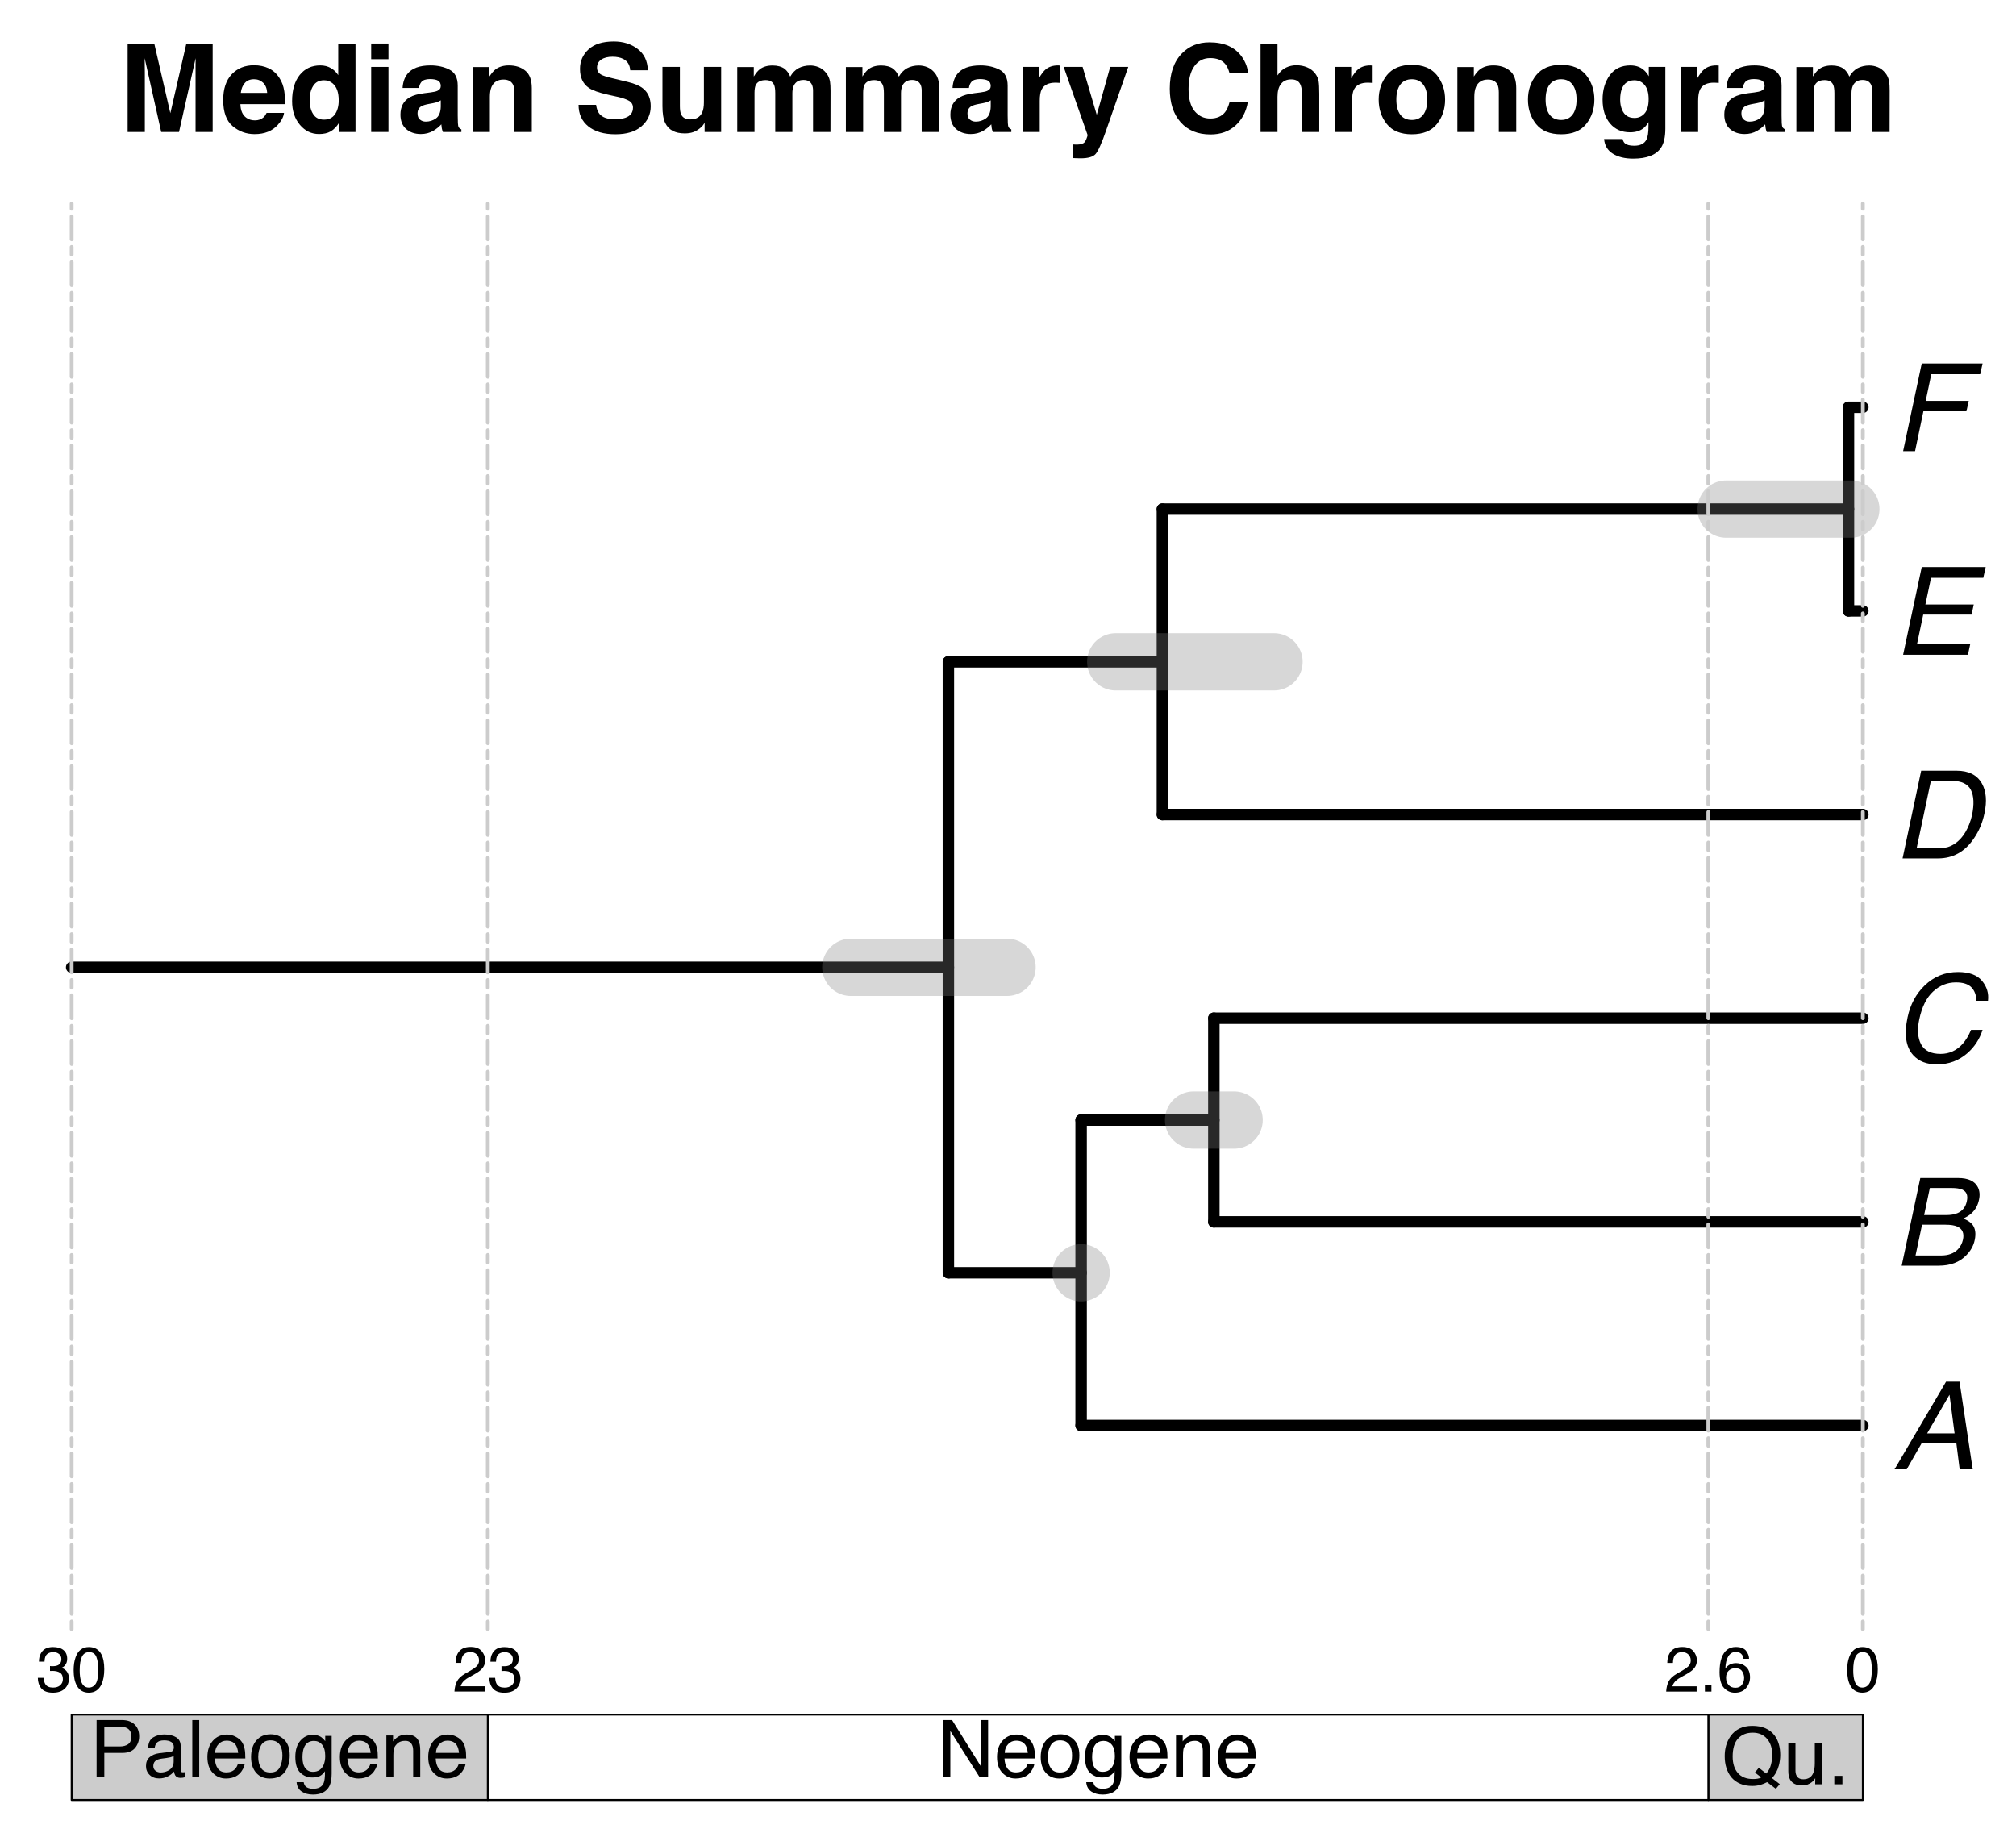<?xml version="1.0" encoding="UTF-8"?>
<svg xmlns="http://www.w3.org/2000/svg" xmlns:xlink="http://www.w3.org/1999/xlink" width="396pt" height="360pt" viewBox="0 0 396 360" version="1.1">
<defs>
<g>
<symbol overflow="visible" id="glyph0-0">
<path style="stroke:none;" d="M 0.781 0 L 0.781 -17.219 L 14.438 -17.219 L 14.438 0 Z M 12.281 -2.156 L 12.281 -15.062 L 2.938 -15.062 L 2.938 -2.156 Z M 12.281 -2.156 "/>
</symbol>
<symbol overflow="visible" id="glyph0-1">
<path style="stroke:none;" d="M 12.156 -7.062 L 11.156 -14.656 L 6.766 -7.062 Z M 10.484 -17.219 L 13.125 -17.219 L 15.719 0 L 13.156 0 L 12.5 -5.156 L 5.703 -5.156 L 2.75 0 L 0.359 0 Z M 10.484 -17.219 "/>
</symbol>
<symbol overflow="visible" id="glyph0-2">
<path style="stroke:none;" d="M 10.406 -9.938 C 11.395 -9.938 12.188 -10.07 12.781 -10.344 C 13.738 -10.781 14.332 -11.555 14.562 -12.672 C 14.812 -13.797 14.52 -14.551 13.688 -14.938 C 13.207 -15.156 12.461 -15.266 11.453 -15.266 L 7.297 -15.266 L 6.172 -9.938 Z M 9.5 -2 C 10.938 -2 12.047 -2.41 12.828 -3.234 C 13.316 -3.754 13.645 -4.391 13.812 -5.141 C 14.07 -6.391 13.691 -7.238 12.672 -7.688 C 12.129 -7.926 11.367 -8.047 10.391 -8.047 L 5.766 -8.047 L 4.484 -2 Z M 5.422 -17.219 L 12.828 -17.219 C 14.836 -17.219 16.141 -16.613 16.734 -15.406 C 17.086 -14.695 17.16 -13.879 16.953 -12.953 C 16.734 -11.867 16.238 -10.977 15.469 -10.281 C 15.07 -9.914 14.539 -9.578 13.875 -9.266 C 14.676 -8.93 15.254 -8.555 15.609 -8.141 C 16.223 -7.391 16.391 -6.352 16.109 -5.031 C 15.879 -3.914 15.316 -2.91 14.422 -2.016 C 13.109 -0.672 11.316 0 9.047 0 L 1.766 0 Z M 5.422 -17.219 "/>
</symbol>
<symbol overflow="visible" id="glyph0-3">
<path style="stroke:none;" d="M 18.719 -12.047 L 16.438 -12.047 C 16.414 -13.16 16.086 -14.039 15.453 -14.688 C 14.828 -15.332 13.816 -15.656 12.422 -15.656 C 10.723 -15.656 9.227 -15.055 7.938 -13.859 C 6.645 -12.672 5.738 -10.848 5.219 -8.391 C 4.789 -6.379 4.91 -4.742 5.578 -3.484 C 6.254 -2.234 7.531 -1.609 9.406 -1.609 C 11.125 -1.609 12.57 -2.27 13.75 -3.594 C 14.363 -4.281 14.91 -5.191 15.391 -6.328 L 17.656 -6.328 C 17.07 -4.516 16.082 -2.992 14.688 -1.766 C 13 -0.285 10.992 0.453 8.672 0.453 C 6.672 0.453 5.117 -0.156 4.016 -1.375 C 2.578 -2.977 2.211 -5.453 2.922 -8.797 C 3.461 -11.328 4.578 -13.406 6.266 -15.031 C 8.086 -16.801 10.273 -17.688 12.828 -17.688 C 15.016 -17.688 16.586 -17.109 17.547 -15.953 C 18.504 -14.805 18.895 -13.504 18.719 -12.047 Z M 18.719 -12.047 "/>
</symbol>
<symbol overflow="visible" id="glyph0-4">
<path style="stroke:none;" d="M 8.859 -2 C 9.648 -2 10.316 -2.078 10.859 -2.234 C 11.828 -2.547 12.691 -3.133 13.453 -4 C 14.066 -4.695 14.586 -5.586 15.016 -6.672 C 15.273 -7.316 15.461 -7.914 15.578 -8.469 C 16.023 -10.602 15.953 -12.258 15.359 -13.438 C 14.766 -14.625 13.523 -15.219 11.641 -15.219 L 7.5 -15.219 L 4.703 -2 Z M 5.594 -17.219 L 12.562 -17.219 C 14.926 -17.219 16.582 -16.379 17.531 -14.703 C 18.375 -13.18 18.539 -11.238 18.031 -8.875 C 17.656 -7.039 16.961 -5.391 15.953 -3.922 C 14.191 -1.305 11.836 0 8.891 0 L 1.938 0 Z M 5.594 -17.219 "/>
</symbol>
<symbol overflow="visible" id="glyph0-5">
<path style="stroke:none;" d="M 5.703 -17.219 L 18.266 -17.219 L 17.797 -15.109 L 7.531 -15.109 L 6.422 -9.875 L 15.922 -9.875 L 15.5 -7.891 L 6 -7.891 L 4.766 -2.047 L 15.219 -2.047 L 14.781 0 L 2.047 0 Z M 5.703 -17.219 "/>
</symbol>
<symbol overflow="visible" id="glyph0-6">
<path style="stroke:none;" d="M 5.703 -17.219 L 17.656 -17.219 L 17.188 -15.109 L 7.578 -15.109 L 6.484 -9.875 L 14.938 -9.875 L 14.484 -7.828 L 6.031 -7.828 L 4.391 0 L 2.047 0 Z M 5.703 -17.219 "/>
</symbol>
<symbol overflow="visible" id="glyph1-0">
<path style="stroke:none;" d="M 0.5 0 L 0.5 -11.188 L 9.375 -11.188 L 9.375 0 Z M 7.984 -1.406 L 7.984 -9.781 L 1.906 -9.781 L 1.906 -1.406 Z M 7.984 -1.406 "/>
</symbol>
<symbol overflow="visible" id="glyph1-1">
<path style="stroke:none;" d="M 11.422 -0.031 L 10.656 0.891 L 8.938 -0.422 C 8.52 -0.191 8.066 -0.008 7.578 0.125 C 7.098 0.258 6.57 0.328 6 0.328 C 4.258 0.328 2.895 -0.238 1.906 -1.375 C 1.039 -2.477 0.609 -3.863 0.609 -5.531 C 0.609 -7.039 0.984 -8.336 1.734 -9.422 C 2.703 -10.797 4.129 -11.484 6.016 -11.484 C 7.992 -11.484 9.457 -10.852 10.406 -9.594 C 11.145 -8.594 11.516 -7.32 11.516 -5.781 C 11.516 -5.062 11.426 -4.367 11.25 -3.703 C 10.977 -2.691 10.523 -1.863 9.891 -1.219 Z M 6.172 -1.031 C 6.484 -1.031 6.773 -1.051 7.047 -1.094 C 7.328 -1.133 7.57 -1.219 7.781 -1.344 L 6.547 -2.312 L 7.312 -3.25 L 8.766 -2.109 C 9.234 -2.641 9.547 -3.227 9.703 -3.875 C 9.867 -4.531 9.953 -5.16 9.953 -5.766 C 9.953 -7.078 9.609 -8.133 8.922 -8.938 C 8.234 -9.738 7.297 -10.141 6.109 -10.141 C 4.898 -10.141 3.941 -9.754 3.234 -8.984 C 2.523 -8.211 2.172 -7.031 2.172 -5.438 C 2.172 -4.094 2.508 -3.02 3.188 -2.219 C 3.863 -1.426 4.859 -1.031 6.172 -1.031 Z M 6.172 -1.031 "/>
</symbol>
<symbol overflow="visible" id="glyph1-2">
<path style="stroke:none;" d="M 2.375 -8.156 L 2.375 -2.734 C 2.375 -2.316 2.441 -1.977 2.578 -1.719 C 2.816 -1.227 3.27 -0.984 3.938 -0.984 C 4.895 -0.984 5.547 -1.41 5.891 -2.266 C 6.078 -2.723 6.172 -3.352 6.172 -4.156 L 6.172 -8.156 L 7.531 -8.156 L 7.531 0 L 6.25 0 L 6.266 -1.203 C 6.086 -0.891 5.863 -0.629 5.594 -0.422 C 5.07 0.004 4.438 0.219 3.688 0.219 C 2.531 0.219 1.738 -0.164 1.312 -0.938 C 1.082 -1.352 0.969 -1.91 0.969 -2.609 L 0.969 -8.156 Z M 4.25 -8.359 Z M 4.25 -8.359 "/>
</symbol>
<symbol overflow="visible" id="glyph1-3">
<path style="stroke:none;" d="M 1.328 -1.656 L 2.922 -1.656 L 2.922 0 L 1.328 0 Z M 1.328 -1.656 "/>
</symbol>
<symbol overflow="visible" id="glyph1-4">
<path style="stroke:none;" d="M 1.188 -11.188 L 2.984 -11.188 L 8.625 -2.125 L 8.625 -11.188 L 10.062 -11.188 L 10.062 0 L 8.375 0 L 2.641 -9.047 L 2.641 0 L 1.188 0 Z M 5.531 -11.188 Z M 5.531 -11.188 "/>
</symbol>
<symbol overflow="visible" id="glyph1-5">
<path style="stroke:none;" d="M 4.406 -8.344 C 4.977 -8.344 5.535 -8.203 6.078 -7.922 C 6.617 -7.648 7.035 -7.301 7.328 -6.875 C 7.598 -6.469 7.781 -5.988 7.875 -5.438 C 7.957 -5.062 8 -4.461 8 -3.641 L 2.016 -3.641 C 2.047 -2.816 2.242 -2.156 2.609 -1.656 C 2.973 -1.156 3.535 -0.906 4.297 -0.906 C 5.016 -0.906 5.586 -1.141 6.016 -1.609 C 6.254 -1.879 6.426 -2.195 6.531 -2.562 L 7.875 -2.562 C 7.844 -2.258 7.723 -1.922 7.516 -1.547 C 7.316 -1.18 7.098 -0.883 6.859 -0.656 C 6.441 -0.25 5.926 0.023 5.312 0.172 C 4.977 0.254 4.602 0.297 4.188 0.297 C 3.176 0.297 2.316 -0.07 1.609 -0.812 C 0.898 -1.551 0.547 -2.586 0.547 -3.922 C 0.547 -5.234 0.898 -6.297 1.609 -7.109 C 2.328 -7.93 3.258 -8.344 4.406 -8.344 Z M 6.594 -4.734 C 6.531 -5.328 6.398 -5.801 6.203 -6.156 C 5.828 -6.812 5.195 -7.141 4.312 -7.141 C 3.688 -7.141 3.16 -6.91 2.734 -6.453 C 2.305 -6.004 2.082 -5.43 2.062 -4.734 Z M 4.266 -8.359 Z M 4.266 -8.359 "/>
</symbol>
<symbol overflow="visible" id="glyph1-6">
<path style="stroke:none;" d="M 4.234 -0.891 C 5.148 -0.891 5.773 -1.234 6.109 -1.922 C 6.441 -2.609 6.609 -3.367 6.609 -4.203 C 6.609 -4.973 6.488 -5.594 6.25 -6.062 C 5.863 -6.82 5.195 -7.203 4.25 -7.203 C 3.414 -7.203 2.805 -6.879 2.422 -6.234 C 2.047 -5.598 1.859 -4.828 1.859 -3.922 C 1.859 -3.055 2.047 -2.332 2.422 -1.75 C 2.805 -1.176 3.41 -0.891 4.234 -0.891 Z M 4.297 -8.391 C 5.348 -8.391 6.234 -8.039 6.953 -7.344 C 7.68 -6.645 8.047 -5.613 8.047 -4.25 C 8.047 -2.938 7.723 -1.848 7.078 -0.984 C 6.441 -0.129 5.453 0.297 4.109 0.297 C 2.984 0.297 2.094 -0.082 1.438 -0.844 C 0.781 -1.602 0.453 -2.625 0.453 -3.906 C 0.453 -5.27 0.797 -6.359 1.484 -7.172 C 2.18 -7.984 3.117 -8.391 4.297 -8.391 Z M 4.25 -8.359 Z M 4.25 -8.359 "/>
</symbol>
<symbol overflow="visible" id="glyph1-7">
<path style="stroke:none;" d="M 3.891 -8.297 C 4.523 -8.297 5.082 -8.141 5.562 -7.828 C 5.82 -7.648 6.082 -7.391 6.344 -7.047 L 6.344 -8.078 L 7.609 -8.078 L 7.609 -0.656 C 7.609 0.375 7.457 1.191 7.156 1.797 C 6.582 2.898 5.508 3.453 3.938 3.453 C 3.062 3.453 2.32 3.254 1.719 2.859 C 1.125 2.461 0.789 1.848 0.719 1.016 L 2.109 1.016 C 2.172 1.379 2.301 1.66 2.5 1.859 C 2.812 2.16 3.301 2.312 3.969 2.312 C 5.02 2.312 5.707 1.941 6.031 1.203 C 6.219 0.766 6.305 -0.016 6.297 -1.141 C 6.023 -0.723 5.695 -0.41 5.312 -0.203 C 4.926 -0.004 4.414 0.094 3.781 0.094 C 2.895 0.094 2.117 -0.219 1.453 -0.844 C 0.797 -1.469 0.469 -2.504 0.469 -3.953 C 0.469 -5.316 0.801 -6.379 1.469 -7.141 C 2.133 -7.91 2.941 -8.297 3.891 -8.297 Z M 6.344 -4.109 C 6.344 -5.117 6.133 -5.867 5.719 -6.359 C 5.301 -6.848 4.773 -7.094 4.141 -7.094 C 3.172 -7.094 2.508 -6.641 2.156 -5.734 C 1.969 -5.254 1.875 -4.625 1.875 -3.844 C 1.875 -2.914 2.062 -2.211 2.438 -1.734 C 2.812 -1.254 3.312 -1.016 3.938 -1.016 C 4.914 -1.016 5.609 -1.461 6.016 -2.359 C 6.234 -2.859 6.344 -3.441 6.344 -4.109 Z M 4.047 -8.359 Z M 4.047 -8.359 "/>
</symbol>
<symbol overflow="visible" id="glyph1-8">
<path style="stroke:none;" d="M 1 -8.156 L 2.312 -8.156 L 2.312 -7 C 2.695 -7.477 3.102 -7.82 3.531 -8.031 C 3.969 -8.238 4.445 -8.344 4.969 -8.344 C 6.125 -8.344 6.906 -7.938 7.312 -7.125 C 7.539 -6.688 7.656 -6.055 7.656 -5.234 L 7.656 0 L 6.266 0 L 6.266 -5.141 C 6.266 -5.641 6.188 -6.039 6.031 -6.344 C 5.789 -6.852 5.352 -7.109 4.719 -7.109 C 4.383 -7.109 4.113 -7.07 3.906 -7 C 3.531 -6.895 3.203 -6.672 2.922 -6.328 C 2.691 -6.066 2.539 -5.789 2.469 -5.5 C 2.406 -5.219 2.375 -4.805 2.375 -4.266 L 2.375 0 L 1 0 Z M 4.219 -8.359 Z M 4.219 -8.359 "/>
</symbol>
<symbol overflow="visible" id="glyph1-9">
<path style="stroke:none;" d="M 1.328 -11.188 L 6.359 -11.188 C 7.359 -11.188 8.16 -10.906 8.766 -10.344 C 9.379 -9.781 9.688 -8.992 9.688 -7.984 C 9.688 -7.109 9.414 -6.348 8.875 -5.703 C 8.332 -5.055 7.492 -4.734 6.359 -4.734 L 2.844 -4.734 L 2.844 0 L 1.328 0 Z M 8.156 -7.969 C 8.156 -8.789 7.848 -9.348 7.234 -9.641 C 6.898 -9.805 6.441 -9.891 5.859 -9.891 L 2.844 -9.891 L 2.844 -6 L 5.859 -6 C 6.547 -6 7.098 -6.145 7.516 -6.438 C 7.941 -6.727 8.156 -7.238 8.156 -7.969 Z M 8.156 -7.969 "/>
</symbol>
<symbol overflow="visible" id="glyph1-10">
<path style="stroke:none;" d="M 2.062 -2.172 C 2.062 -1.773 2.203 -1.461 2.484 -1.234 C 2.773 -1.004 3.117 -0.891 3.516 -0.891 C 3.992 -0.891 4.461 -1 4.922 -1.219 C 5.68 -1.594 6.062 -2.203 6.062 -3.047 L 6.062 -4.156 C 5.895 -4.039 5.676 -3.945 5.406 -3.875 C 5.145 -3.812 4.891 -3.766 4.641 -3.734 L 3.812 -3.625 C 3.312 -3.562 2.938 -3.457 2.688 -3.312 C 2.27 -3.07 2.062 -2.691 2.062 -2.172 Z M 5.375 -4.938 C 5.688 -4.977 5.895 -5.113 6 -5.344 C 6.062 -5.457 6.094 -5.629 6.094 -5.859 C 6.094 -6.328 5.926 -6.664 5.594 -6.875 C 5.258 -7.094 4.785 -7.203 4.172 -7.203 C 3.453 -7.203 2.945 -7.004 2.656 -6.609 C 2.488 -6.398 2.379 -6.086 2.328 -5.672 L 1.047 -5.672 C 1.066 -6.672 1.391 -7.367 2.016 -7.766 C 2.648 -8.16 3.379 -8.359 4.203 -8.359 C 5.16 -8.359 5.941 -8.172 6.547 -7.797 C 7.141 -7.43 7.438 -6.863 7.438 -6.094 L 7.438 -1.406 C 7.438 -1.258 7.461 -1.141 7.516 -1.047 C 7.578 -0.961 7.703 -0.922 7.891 -0.922 C 7.953 -0.922 8.02 -0.926 8.094 -0.938 C 8.164 -0.945 8.25 -0.957 8.344 -0.969 L 8.344 0.031 C 8.125 0.094 7.957 0.129 7.844 0.141 C 7.738 0.16 7.586 0.172 7.391 0.172 C 6.922 0.172 6.578 0.004 6.359 -0.328 C 6.254 -0.504 6.176 -0.754 6.125 -1.078 C 5.844 -0.711 5.441 -0.395 4.922 -0.125 C 4.398 0.145 3.828 0.281 3.203 0.281 C 2.441 0.281 1.82 0.051 1.344 -0.406 C 0.863 -0.875 0.625 -1.453 0.625 -2.141 C 0.625 -2.898 0.859 -3.484 1.328 -3.891 C 1.805 -4.305 2.426 -4.566 3.188 -4.672 Z M 4.234 -8.359 Z M 4.234 -8.359 "/>
</symbol>
<symbol overflow="visible" id="glyph1-11">
<path style="stroke:none;" d="M 1.047 -11.188 L 2.406 -11.188 L 2.406 0 L 1.047 0 Z M 1.047 -11.188 "/>
</symbol>
<symbol overflow="visible" id="glyph2-0">
<path style="stroke:none;" d="M 0.406 0 L 0.406 -8.953 L 7.516 -8.953 L 7.516 0 Z M 6.391 -1.125 L 6.391 -7.828 L 1.531 -7.828 L 1.531 -1.125 Z M 6.391 -1.125 "/>
</symbol>
<symbol overflow="visible" id="glyph2-1">
<path style="stroke:none;" d="M 3.375 -8.734 C 4.508 -8.734 5.328 -8.266 5.828 -7.328 C 6.211 -6.609 6.406 -5.625 6.406 -4.375 C 6.406 -3.188 6.227 -2.207 5.875 -1.438 C 5.363 -0.32 4.531 0.234 3.375 0.234 C 2.32 0.234 1.539 -0.219 1.031 -1.125 C 0.602 -1.883 0.391 -2.906 0.391 -4.188 C 0.391 -5.176 0.52 -6.023 0.781 -6.734 C 1.258 -8.066 2.125 -8.734 3.375 -8.734 Z M 3.359 -0.766 C 3.93 -0.766 4.383 -1.016 4.719 -1.516 C 5.062 -2.023 5.234 -2.961 5.234 -4.328 C 5.234 -5.328 5.109 -6.145 4.859 -6.781 C 4.617 -7.414 4.145 -7.734 3.438 -7.734 C 2.789 -7.734 2.316 -7.43 2.016 -6.828 C 1.723 -6.223 1.578 -5.328 1.578 -4.141 C 1.578 -3.254 1.672 -2.539 1.859 -2 C 2.148 -1.176 2.648 -0.766 3.359 -0.766 Z M 3.359 -0.766 "/>
</symbol>
<symbol overflow="visible" id="glyph2-2">
<path style="stroke:none;" d="M 0.391 0 C 0.43 -0.75 0.586 -1.398 0.859 -1.953 C 1.129 -2.516 1.656 -3.023 2.438 -3.484 L 3.609 -4.156 C 4.129 -4.457 4.5 -4.719 4.719 -4.938 C 5.051 -5.27 5.219 -5.656 5.219 -6.094 C 5.219 -6.602 5.062 -7.004 4.75 -7.297 C 4.445 -7.598 4.039 -7.75 3.531 -7.75 C 2.781 -7.75 2.258 -7.469 1.969 -6.906 C 1.82 -6.594 1.738 -6.164 1.719 -5.625 L 0.609 -5.625 C 0.617 -6.383 0.758 -7.004 1.031 -7.484 C 1.5 -8.336 2.336 -8.766 3.547 -8.766 C 4.547 -8.766 5.273 -8.492 5.734 -7.953 C 6.191 -7.41 6.422 -6.805 6.422 -6.141 C 6.422 -5.441 6.176 -4.848 5.688 -4.359 C 5.406 -4.066 4.895 -3.711 4.156 -3.297 L 3.328 -2.844 C 2.922 -2.625 2.609 -2.414 2.391 -2.219 C 1.984 -1.863 1.723 -1.469 1.609 -1.031 L 6.375 -1.031 L 6.375 0 Z M 0.391 0 "/>
</symbol>
<symbol overflow="visible" id="glyph2-3">
<path style="stroke:none;" d="M 1.062 -1.328 L 2.344 -1.328 L 2.344 0 L 1.062 0 Z M 1.062 -1.328 "/>
</symbol>
<symbol overflow="visible" id="glyph2-4">
<path style="stroke:none;" d="M 3.656 -8.766 C 4.625 -8.766 5.301 -8.508 5.688 -8 C 6.07 -7.5 6.266 -6.977 6.266 -6.438 L 5.188 -6.438 C 5.113 -6.789 5.008 -7.062 4.875 -7.25 C 4.602 -7.613 4.203 -7.797 3.672 -7.797 C 3.055 -7.797 2.566 -7.516 2.203 -6.953 C 1.848 -6.391 1.648 -5.578 1.609 -4.516 C 1.859 -4.891 2.172 -5.164 2.547 -5.344 C 2.898 -5.508 3.289 -5.594 3.719 -5.594 C 4.457 -5.594 5.098 -5.359 5.641 -4.891 C 6.18 -4.422 6.453 -3.723 6.453 -2.797 C 6.453 -2.004 6.191 -1.301 5.672 -0.688 C 5.16 -0.082 4.426 0.219 3.469 0.219 C 2.656 0.219 1.953 -0.086 1.359 -0.703 C 0.766 -1.328 0.469 -2.367 0.469 -3.828 C 0.469 -4.922 0.598 -5.844 0.859 -6.594 C 1.367 -8.039 2.301 -8.766 3.656 -8.766 Z M 3.578 -0.75 C 4.148 -0.75 4.578 -0.941 4.859 -1.328 C 5.148 -1.723 5.297 -2.18 5.297 -2.703 C 5.297 -3.148 5.164 -3.578 4.906 -3.984 C 4.656 -4.391 4.191 -4.594 3.516 -4.594 C 3.047 -4.594 2.633 -4.438 2.281 -4.125 C 1.926 -3.812 1.75 -3.336 1.75 -2.703 C 1.75 -2.148 1.91 -1.688 2.234 -1.312 C 2.555 -0.938 3.004 -0.75 3.578 -0.75 Z M 3.578 -0.75 "/>
</symbol>
<symbol overflow="visible" id="glyph2-5">
<path style="stroke:none;" d="M 3.25 0.234 C 2.207 0.234 1.453 -0.047 0.984 -0.609 C 0.523 -1.18 0.297 -1.875 0.297 -2.688 L 1.438 -2.688 C 1.488 -2.113 1.598 -1.703 1.766 -1.453 C 2.047 -0.992 2.555 -0.766 3.297 -0.766 C 3.879 -0.766 4.344 -0.914 4.688 -1.219 C 5.039 -1.531 5.219 -1.93 5.219 -2.422 C 5.219 -3.023 5.031 -3.445 4.656 -3.688 C 4.289 -3.926 3.785 -4.047 3.141 -4.047 C 3.066 -4.047 2.988 -4.039 2.906 -4.031 C 2.832 -4.031 2.758 -4.031 2.688 -4.031 L 2.688 -5 C 2.801 -4.988 2.895 -4.977 2.969 -4.969 C 3.039 -4.969 3.125 -4.969 3.219 -4.969 C 3.625 -4.969 3.961 -5.031 4.234 -5.156 C 4.691 -5.383 4.922 -5.789 4.922 -6.375 C 4.922 -6.812 4.766 -7.145 4.453 -7.375 C 4.148 -7.613 3.797 -7.734 3.391 -7.734 C 2.648 -7.734 2.141 -7.492 1.859 -7.016 C 1.711 -6.742 1.629 -6.359 1.609 -5.859 L 0.516 -5.859 C 0.516 -6.516 0.645 -7.066 0.906 -7.516 C 1.352 -8.328 2.141 -8.734 3.266 -8.734 C 4.16 -8.734 4.848 -8.535 5.328 -8.141 C 5.816 -7.742 6.062 -7.172 6.062 -6.422 C 6.062 -5.891 5.914 -5.457 5.625 -5.125 C 5.445 -4.914 5.219 -4.754 4.938 -4.641 C 5.395 -4.504 5.754 -4.254 6.016 -3.891 C 6.273 -3.535 6.406 -3.098 6.406 -2.578 C 6.406 -1.742 6.129 -1.066 5.578 -0.547 C 5.023 -0.023 4.25 0.234 3.25 0.234 Z M 3.25 0.234 "/>
</symbol>
<symbol overflow="visible" id="glyph3-0">
<path style="stroke:none;" d="M 1.812 -17.281 L 15.719 -17.281 L 15.719 0 L 1.812 0 Z M 13.562 -2.156 L 13.562 -15.125 L 3.969 -15.125 L 3.969 -2.156 Z M 13.562 -2.156 "/>
</symbol>
<symbol overflow="visible" id="glyph3-1">
<path style="stroke:none;" d="M 5.141 0 L 1.766 0 L 1.766 -17.281 L 7.016 -17.281 L 10.156 -3.688 L 13.281 -17.281 L 18.469 -17.281 L 18.469 0 L 15.109 0 L 15.109 -11.688 C 15.109 -12.02 15.109 -12.488 15.109 -13.094 C 15.117 -13.695 15.125 -14.164 15.125 -14.5 L 11.859 0 L 8.359 0 L 5.109 -14.5 C 5.109 -14.164 5.113 -13.695 5.125 -13.094 C 5.133 -12.488 5.141 -12.02 5.141 -11.688 Z M 5.141 0 "/>
</symbol>
<symbol overflow="visible" id="glyph3-2">
<path style="stroke:none;" d="M 12.5 -3.75 C 12.406 -2.988 12.008 -2.219 11.312 -1.438 C 10.219 -0.195 8.688 0.422 6.719 0.422 C 5.094 0.422 3.656 -0.098 2.406 -1.141 C 1.164 -2.191 0.547 -3.898 0.547 -6.266 C 0.547 -8.473 1.109 -10.164 2.234 -11.344 C 3.359 -12.52 4.812 -13.109 6.594 -13.109 C 7.656 -13.109 8.613 -12.91 9.469 -12.516 C 10.32 -12.117 11.023 -11.488 11.578 -10.625 C 12.078 -9.875 12.398 -9 12.547 -8 C 12.641 -7.406 12.676 -6.562 12.656 -5.469 L 3.922 -5.469 C 3.961 -4.188 4.363 -3.285 5.125 -2.766 C 5.582 -2.441 6.133 -2.281 6.781 -2.281 C 7.469 -2.281 8.031 -2.477 8.469 -2.875 C 8.695 -3.082 8.898 -3.375 9.078 -3.75 Z M 9.188 -7.672 C 9.133 -8.547 8.867 -9.211 8.391 -9.672 C 7.91 -10.129 7.312 -10.359 6.594 -10.359 C 5.82 -10.359 5.223 -10.113 4.797 -9.625 C 4.367 -9.145 4.102 -8.492 4 -7.672 Z M 9.188 -7.672 "/>
</symbol>
<symbol overflow="visible" id="glyph3-3">
<path style="stroke:none;" d="M 13.188 -17.25 L 13.188 0 L 9.938 0 L 9.938 -1.766 C 9.457 -1.016 8.91 -0.461 8.297 -0.109 C 7.691 0.234 6.938 0.406 6.031 0.406 C 4.539 0.406 3.285 -0.195 2.266 -1.406 C 1.242 -2.613 0.734 -4.164 0.734 -6.062 C 0.734 -8.238 1.234 -9.953 2.234 -11.203 C 3.242 -12.453 4.586 -13.078 6.266 -13.078 C 7.047 -13.078 7.734 -12.906 8.328 -12.562 C 8.93 -12.227 9.422 -11.758 9.797 -11.156 L 9.797 -17.25 Z M 4.188 -6.312 C 4.188 -5.125 4.422 -4.18 4.891 -3.484 C 5.348 -2.773 6.051 -2.422 7 -2.422 C 7.945 -2.422 8.664 -2.77 9.156 -3.469 C 9.645 -4.176 9.891 -5.086 9.891 -6.203 C 9.891 -7.766 9.492 -8.879 8.703 -9.547 C 8.223 -9.953 7.66 -10.156 7.016 -10.156 C 6.047 -10.156 5.332 -9.785 4.875 -9.047 C 4.414 -8.316 4.188 -7.406 4.188 -6.312 Z M 4.188 -6.312 "/>
</symbol>
<symbol overflow="visible" id="glyph3-4">
<path style="stroke:none;" d="M 5 -12.781 L 5 0 L 1.609 0 L 1.609 -12.781 Z M 5 -17.375 L 5 -14.297 L 1.609 -14.297 L 1.609 -17.375 Z M 5 -17.375 "/>
</symbol>
<symbol overflow="visible" id="glyph3-5">
<path style="stroke:none;" d="M 2.047 -11.391 C 2.922 -12.516 4.438 -13.078 6.594 -13.078 C 7.988 -13.078 9.227 -12.801 10.312 -12.25 C 11.395 -11.695 11.938 -10.648 11.938 -9.109 L 11.938 -3.25 C 11.938 -2.844 11.945 -2.348 11.969 -1.766 C 11.988 -1.328 12.051 -1.031 12.156 -0.875 C 12.27 -0.719 12.438 -0.594 12.656 -0.5 L 12.656 0 L 9.031 0 C 8.926 -0.258 8.852 -0.5 8.812 -0.719 C 8.77 -0.945 8.738 -1.207 8.719 -1.5 C 8.258 -1 7.727 -0.57 7.125 -0.219 C 6.406 0.195 5.594 0.406 4.688 0.406 C 3.531 0.406 2.57 0.078 1.812 -0.578 C 1.062 -1.242 0.688 -2.188 0.688 -3.406 C 0.688 -4.969 1.297 -6.102 2.516 -6.812 C 3.172 -7.195 4.145 -7.469 5.438 -7.625 L 6.578 -7.766 C 7.191 -7.848 7.633 -7.945 7.906 -8.062 C 8.375 -8.27 8.609 -8.586 8.609 -9.016 C 8.609 -9.535 8.426 -9.895 8.062 -10.094 C 7.707 -10.289 7.176 -10.391 6.469 -10.391 C 5.676 -10.391 5.117 -10.195 4.797 -9.812 C 4.555 -9.52 4.398 -9.129 4.328 -8.641 L 1.109 -8.641 C 1.172 -9.754 1.484 -10.672 2.047 -11.391 Z M 4.531 -2.422 C 4.844 -2.16 5.223 -2.031 5.672 -2.031 C 6.391 -2.031 7.051 -2.238 7.656 -2.656 C 8.258 -3.082 8.578 -3.852 8.609 -4.969 L 8.609 -6.219 C 8.391 -6.082 8.172 -5.973 7.953 -5.891 C 7.742 -5.805 7.453 -5.727 7.078 -5.656 L 6.328 -5.516 C 5.629 -5.391 5.125 -5.238 4.812 -5.062 C 4.301 -4.758 4.047 -4.285 4.047 -3.641 C 4.047 -3.078 4.207 -2.672 4.531 -2.422 Z M 4.531 -2.422 "/>
</symbol>
<symbol overflow="visible" id="glyph3-6">
<path style="stroke:none;" d="M 7.578 -10.297 C 6.441 -10.297 5.66 -9.816 5.234 -8.859 C 5.016 -8.348 4.906 -7.703 4.906 -6.922 L 4.906 0 L 1.578 0 L 1.578 -12.75 L 4.812 -12.75 L 4.812 -10.891 C 5.238 -11.547 5.645 -12.02 6.031 -12.312 C 6.719 -12.82 7.586 -13.078 8.641 -13.078 C 9.961 -13.078 11.039 -12.727 11.875 -12.031 C 12.719 -11.344 13.141 -10.203 13.141 -8.609 L 13.141 0 L 9.719 0 L 9.719 -7.766 C 9.719 -8.441 9.629 -8.957 9.453 -9.312 C 9.117 -9.969 8.492 -10.297 7.578 -10.297 Z M 7.578 -10.297 "/>
</symbol>
<symbol overflow="visible" id="glyph3-7">
<path style="stroke:none;" d=""/>
</symbol>
<symbol overflow="visible" id="glyph3-8">
<path style="stroke:none;" d="M 8.094 -2.5 C 8.945 -2.5 9.641 -2.594 10.172 -2.781 C 11.18 -3.133 11.688 -3.801 11.688 -4.781 C 11.688 -5.352 11.438 -5.797 10.938 -6.109 C 10.438 -6.41 9.648 -6.68 8.578 -6.922 L 6.75 -7.328 C 4.957 -7.734 3.719 -8.176 3.031 -8.656 C 1.863 -9.445 1.281 -10.691 1.281 -12.391 C 1.281 -13.93 1.844 -15.211 2.969 -16.234 C 4.094 -17.266 5.742 -17.781 7.922 -17.781 C 9.742 -17.781 11.297 -17.297 12.578 -16.328 C 13.867 -15.367 14.547 -13.969 14.609 -12.125 L 11.141 -12.125 C 11.078 -13.164 10.625 -13.906 9.781 -14.344 C 9.219 -14.633 8.516 -14.781 7.672 -14.781 C 6.742 -14.781 6.004 -14.594 5.453 -14.219 C 4.898 -13.844 4.625 -13.316 4.625 -12.641 C 4.625 -12.023 4.895 -11.566 5.438 -11.266 C 5.789 -11.055 6.539 -10.816 7.688 -10.547 L 10.672 -9.828 C 11.973 -9.516 12.957 -9.098 13.625 -8.578 C 14.656 -7.766 15.172 -6.586 15.172 -5.047 C 15.172 -3.473 14.566 -2.16 13.359 -1.109 C 12.148 -0.066 10.441 0.453 8.234 0.453 C 5.984 0.453 4.211 -0.062 2.922 -1.094 C 1.641 -2.125 1 -3.535 1 -5.328 L 4.438 -5.328 C 4.551 -4.547 4.77 -3.957 5.094 -3.562 C 5.676 -2.852 6.676 -2.5 8.094 -2.5 Z M 8.094 -2.5 "/>
</symbol>
<symbol overflow="visible" id="glyph3-9">
<path style="stroke:none;" d="M 9.75 -1.812 C 9.719 -1.77 9.641 -1.648 9.516 -1.453 C 9.391 -1.254 9.242 -1.082 9.078 -0.938 C 8.547 -0.469 8.035 -0.148 7.547 0.016 C 7.066 0.191 6.5 0.281 5.844 0.281 C 3.945 0.281 2.672 -0.398 2.016 -1.766 C 1.648 -2.516 1.469 -3.617 1.469 -5.078 L 1.469 -12.781 L 4.891 -12.781 L 4.891 -5.078 C 4.891 -4.348 4.973 -3.801 5.141 -3.438 C 5.453 -2.789 6.051 -2.469 6.938 -2.469 C 8.082 -2.469 8.863 -2.926 9.281 -3.844 C 9.5 -4.344 9.609 -5.004 9.609 -5.828 L 9.609 -12.781 L 13 -12.781 L 13 0 L 9.75 0 Z M 9.75 -1.812 "/>
</symbol>
<symbol overflow="visible" id="glyph3-10">
<path style="stroke:none;" d="M 8.734 -9.266 C 8.453 -9.879 7.898 -10.188 7.078 -10.188 C 6.129 -10.188 5.488 -9.879 5.156 -9.266 C 4.977 -8.91 4.891 -8.383 4.891 -7.688 L 4.891 0 L 1.5 0 L 1.5 -12.75 L 4.75 -12.75 L 4.75 -10.891 C 5.164 -11.555 5.555 -12.031 5.922 -12.312 C 6.566 -12.812 7.406 -13.062 8.438 -13.062 C 9.414 -13.062 10.207 -12.844 10.812 -12.406 C 11.289 -12.008 11.656 -11.5 11.906 -10.875 C 12.344 -11.625 12.883 -12.176 13.531 -12.531 C 14.219 -12.883 14.984 -13.062 15.828 -13.062 C 16.391 -13.062 16.941 -12.953 17.484 -12.734 C 18.035 -12.516 18.535 -12.129 18.984 -11.578 C 19.348 -11.129 19.594 -10.582 19.719 -9.938 C 19.789 -9.508 19.828 -8.879 19.828 -8.047 L 19.812 0 L 16.391 0 L 16.391 -8.141 C 16.391 -8.617 16.312 -9.016 16.156 -9.328 C 15.852 -9.922 15.305 -10.219 14.516 -10.219 C 13.586 -10.219 12.945 -9.836 12.594 -9.078 C 12.414 -8.672 12.328 -8.18 12.328 -7.609 L 12.328 0 L 8.969 0 L 8.969 -7.609 C 8.969 -8.367 8.891 -8.922 8.734 -9.266 Z M 8.734 -9.266 "/>
</symbol>
<symbol overflow="visible" id="glyph3-11">
<path style="stroke:none;" d="M 7.984 -9.688 C 6.641 -9.688 5.738 -9.25 5.281 -8.375 C 5.02 -7.883 4.891 -7.129 4.891 -6.109 L 4.891 0 L 1.531 0 L 1.531 -12.781 L 4.719 -12.781 L 4.719 -10.547 C 5.227 -11.398 5.676 -11.984 6.062 -12.297 C 6.688 -12.816 7.5 -13.078 8.5 -13.078 C 8.562 -13.078 8.613 -13.07 8.656 -13.062 C 8.695 -13.062 8.789 -13.062 8.938 -13.062 L 8.938 -9.641 C 8.727 -9.66 8.539 -9.672 8.375 -9.672 C 8.219 -9.68 8.086 -9.688 7.984 -9.688 Z M 7.984 -9.688 "/>
</symbol>
<symbol overflow="visible" id="glyph3-12">
<path style="stroke:none;" d="M 6.75 -3.359 L 9.391 -12.781 L 12.938 -12.781 L 8.562 -0.219 C 7.719 2.207 7.047 3.711 6.547 4.297 C 6.055 4.879 5.07 5.172 3.594 5.172 C 3.301 5.172 3.062 5.164 2.875 5.156 C 2.695 5.156 2.43 5.145 2.078 5.125 L 2.078 2.453 L 2.5 2.469 C 2.82 2.488 3.129 2.477 3.422 2.438 C 3.723 2.395 3.977 2.305 4.188 2.172 C 4.383 2.035 4.566 1.754 4.734 1.328 C 4.898 0.91 4.969 0.656 4.938 0.562 L 0.25 -12.781 L 3.969 -12.781 Z M 6.75 -3.359 "/>
</symbol>
<symbol overflow="visible" id="glyph3-13">
<path style="stroke:none;" d="M 14.016 -1.297 C 12.723 -0.109 11.078 0.484 9.078 0.484 C 6.586 0.484 4.633 -0.312 3.219 -1.906 C 1.789 -3.508 1.078 -5.707 1.078 -8.5 C 1.078 -11.508 1.883 -13.832 3.5 -15.469 C 4.906 -16.895 6.695 -17.609 8.875 -17.609 C 11.781 -17.609 13.906 -16.656 15.25 -14.75 C 15.988 -13.676 16.383 -12.598 16.438 -11.516 L 12.828 -11.516 C 12.598 -12.348 12.301 -12.973 11.938 -13.391 C 11.281 -14.141 10.305 -14.516 9.016 -14.516 C 7.703 -14.516 6.664 -13.984 5.906 -12.922 C 5.145 -11.867 4.766 -10.375 4.766 -8.438 C 4.766 -6.5 5.164 -5.047 5.969 -4.078 C 6.77 -3.117 7.789 -2.641 9.031 -2.641 C 10.289 -2.641 11.254 -3.051 11.922 -3.875 C 12.285 -4.32 12.586 -4.992 12.828 -5.891 L 16.406 -5.891 C 16.094 -4.004 15.297 -2.473 14.016 -1.297 Z M 14.016 -1.297 "/>
</symbol>
<symbol overflow="visible" id="glyph3-14">
<path style="stroke:none;" d="M 13.109 -7.5 L 13.109 0 L 9.688 0 L 9.688 -7.766 C 9.688 -8.453 9.57 -9.008 9.344 -9.438 C 9.039 -10.031 8.461 -10.328 7.609 -10.328 C 6.723 -10.328 6.051 -10.031 5.594 -9.438 C 5.133 -8.852 4.906 -8.016 4.906 -6.922 L 4.906 0 L 1.578 0 L 1.578 -17.219 L 4.906 -17.219 L 4.906 -11.109 C 5.395 -11.848 5.957 -12.363 6.594 -12.656 C 7.227 -12.957 7.898 -13.109 8.609 -13.109 C 9.391 -13.109 10.102 -12.969 10.75 -12.688 C 11.395 -12.414 11.926 -12 12.344 -11.438 C 12.695 -10.957 12.91 -10.469 12.984 -9.969 C 13.066 -9.469 13.109 -8.645 13.109 -7.5 Z M 13.109 -7.5 "/>
</symbol>
<symbol overflow="visible" id="glyph3-15">
<path style="stroke:none;" d="M 12.219 -11.156 C 13.289 -9.801 13.828 -8.203 13.828 -6.359 C 13.828 -4.484 13.285 -2.879 12.203 -1.547 C 11.129 -0.211 9.492 0.453 7.297 0.453 C 5.109 0.453 3.473 -0.211 2.391 -1.547 C 1.316 -2.879 0.781 -4.484 0.781 -6.359 C 0.781 -8.203 1.316 -9.801 2.391 -11.156 C 3.473 -12.508 5.109 -13.188 7.297 -13.188 C 9.492 -13.188 11.133 -12.508 12.219 -11.156 Z M 7.297 -10.359 C 6.316 -10.359 5.562 -10.008 5.031 -9.312 C 4.508 -8.625 4.25 -7.641 4.25 -6.359 C 4.25 -5.078 4.508 -4.086 5.031 -3.391 C 5.562 -2.703 6.316 -2.359 7.297 -2.359 C 8.266 -2.359 9.008 -2.703 9.531 -3.391 C 10.062 -4.086 10.328 -5.078 10.328 -6.359 C 10.328 -7.641 10.062 -8.625 9.531 -9.312 C 9.008 -10.008 8.266 -10.359 7.297 -10.359 Z M 7.297 -10.359 "/>
</symbol>
<symbol overflow="visible" id="glyph3-16">
<path style="stroke:none;" d="M 5.172 2.234 C 5.523 2.547 6.129 2.703 6.984 2.703 C 8.191 2.703 9 2.297 9.406 1.484 C 9.664 0.973 9.797 0.109 9.797 -1.109 L 9.797 -1.938 C 9.473 -1.383 9.129 -0.973 8.766 -0.703 C 8.098 -0.191 7.234 0.062 6.172 0.062 C 4.535 0.062 3.227 -0.516 2.25 -1.672 C 1.27 -2.828 0.781 -4.391 0.781 -6.359 C 0.781 -8.254 1.25 -9.848 2.188 -11.141 C 3.133 -12.43 4.477 -13.078 6.219 -13.078 C 6.852 -13.078 7.41 -12.977 7.891 -12.781 C 8.703 -12.445 9.359 -11.832 9.859 -10.938 L 9.859 -12.781 L 13.109 -12.781 L 13.109 -0.656 C 13.109 0.988 12.828 2.234 12.266 3.078 C 11.316 4.516 9.488 5.234 6.781 5.234 C 5.156 5.234 3.828 4.91 2.797 4.266 C 1.766 3.629 1.191 2.672 1.078 1.391 L 4.719 1.391 C 4.812 1.785 4.961 2.066 5.172 2.234 Z M 4.609 -4.359 C 5.055 -3.285 5.867 -2.75 7.047 -2.75 C 7.828 -2.75 8.484 -3.039 9.016 -3.625 C 9.555 -4.219 9.828 -5.16 9.828 -6.453 C 9.828 -7.66 9.57 -8.578 9.062 -9.203 C 8.551 -9.836 7.867 -10.156 7.016 -10.156 C 5.836 -10.156 5.023 -9.609 4.578 -8.516 C 4.348 -7.922 4.234 -7.195 4.234 -6.344 C 4.234 -5.602 4.359 -4.941 4.609 -4.359 Z M 4.609 -4.359 "/>
</symbol>
</g>
</defs>
<g id="surface11">
<rect x="0" y="0" width="396" height="360" style="fill:rgb(100%,100%,100%);fill-opacity:1;stroke:none;"/>
<path style="fill:none;stroke-width:2.25;stroke-linecap:round;stroke-linejoin:round;stroke:rgb(0%,0%,0%);stroke-opacity:1;stroke-miterlimit:10;" d="M 186.289 250 L 212.363 250 "/>
<path style="fill:none;stroke-width:2.25;stroke-linecap:round;stroke-linejoin:round;stroke:rgb(0%,0%,0%);stroke-opacity:1;stroke-miterlimit:10;" d="M 212.363 280 L 365.918 280 "/>
<path style="fill:none;stroke-width:2.25;stroke-linecap:round;stroke-linejoin:round;stroke:rgb(0%,0%,0%);stroke-opacity:1;stroke-miterlimit:10;" d="M 212.363 220 L 238.434 220 "/>
<path style="fill:none;stroke-width:2.25;stroke-linecap:round;stroke-linejoin:round;stroke:rgb(0%,0%,0%);stroke-opacity:1;stroke-miterlimit:10;" d="M 238.434 240 L 365.918 240 "/>
<path style="fill:none;stroke-width:2.25;stroke-linecap:round;stroke-linejoin:round;stroke:rgb(0%,0%,0%);stroke-opacity:1;stroke-miterlimit:10;" d="M 238.434 200 L 365.918 200 "/>
<path style="fill:none;stroke-width:2.25;stroke-linecap:round;stroke-linejoin:round;stroke:rgb(0%,0%,0%);stroke-opacity:1;stroke-miterlimit:10;" d="M 186.289 130 L 228.328 130 "/>
<path style="fill:none;stroke-width:2.25;stroke-linecap:round;stroke-linejoin:round;stroke:rgb(0%,0%,0%);stroke-opacity:1;stroke-miterlimit:10;" d="M 228.328 160 L 365.918 160 "/>
<path style="fill:none;stroke-width:2.25;stroke-linecap:round;stroke-linejoin:round;stroke:rgb(0%,0%,0%);stroke-opacity:1;stroke-miterlimit:10;" d="M 228.328 100 L 363.094 100 "/>
<path style="fill:none;stroke-width:2.25;stroke-linecap:round;stroke-linejoin:round;stroke:rgb(0%,0%,0%);stroke-opacity:1;stroke-miterlimit:10;" d="M 363.094 120 L 365.918 120 "/>
<path style="fill:none;stroke-width:2.25;stroke-linecap:round;stroke-linejoin:round;stroke:rgb(0%,0%,0%);stroke-opacity:1;stroke-miterlimit:10;" d="M 363.094 80 L 365.918 80 "/>
<path style="fill:none;stroke-width:2.25;stroke-linecap:round;stroke-linejoin:round;stroke:rgb(0%,0%,0%);stroke-opacity:1;stroke-miterlimit:10;" d="M 186.289 250 L 186.289 130 "/>
<path style="fill:none;stroke-width:2.25;stroke-linecap:round;stroke-linejoin:round;stroke:rgb(0%,0%,0%);stroke-opacity:1;stroke-miterlimit:10;" d="M 212.363 280 L 212.363 220 "/>
<path style="fill:none;stroke-width:2.25;stroke-linecap:round;stroke-linejoin:round;stroke:rgb(0%,0%,0%);stroke-opacity:1;stroke-miterlimit:10;" d="M 238.434 240 L 238.434 200 "/>
<path style="fill:none;stroke-width:2.25;stroke-linecap:round;stroke-linejoin:round;stroke:rgb(0%,0%,0%);stroke-opacity:1;stroke-miterlimit:10;" d="M 228.328 160 L 228.328 100 "/>
<path style="fill:none;stroke-width:2.25;stroke-linecap:round;stroke-linejoin:round;stroke:rgb(0%,0%,0%);stroke-opacity:1;stroke-miterlimit:10;" d="M 363.094 120 L 363.094 80 "/>
<path style="fill:none;stroke-width:2.25;stroke-linecap:round;stroke-linejoin:round;stroke:rgb(0%,0%,0%);stroke-opacity:1;stroke-miterlimit:10;" d="M 14.074 190 L 186.289 190 "/>
<g style="fill:rgb(0%,0%,0%);fill-opacity:1;">
  <use xlink:href="#glyph0-1" x="371.781" y="288.609"/>
</g>
<g style="fill:rgb(0%,0%,0%);fill-opacity:1;">
  <use xlink:href="#glyph0-2" x="371.781" y="248.609"/>
</g>
<g style="fill:rgb(0%,0%,0%);fill-opacity:1;">
  <use xlink:href="#glyph0-3" x="371.781" y="208.617"/>
</g>
<g style="fill:rgb(0%,0%,0%);fill-opacity:1;">
  <use xlink:href="#glyph0-4" x="371.781" y="168.609"/>
</g>
<g style="fill:rgb(0%,0%,0%);fill-opacity:1;">
  <use xlink:href="#glyph0-5" x="371.781" y="128.609"/>
</g>
<g style="fill:rgb(0%,0%,0%);fill-opacity:1;">
  <use xlink:href="#glyph0-6" x="371.781" y="88.609"/>
</g>
<path style="fill:none;stroke-width:11.25;stroke-linecap:round;stroke-linejoin:round;stroke:rgb(50.196%,50.196%,50.196%);stroke-opacity:0.314;stroke-miterlimit:10;" d="M 167.125 190 L 197.812 190 "/>
<path style="fill:none;stroke-width:11.25;stroke-linecap:round;stroke-linejoin:round;stroke:rgb(50.196%,50.196%,50.196%);stroke-opacity:0.314;stroke-miterlimit:10;" d="M 234.453 220 L 242.414 220 "/>
<path style="fill:none;stroke-width:11.25;stroke-linecap:round;stroke-linejoin:round;stroke:rgb(50.196%,50.196%,50.196%);stroke-opacity:0.314;stroke-miterlimit:10;" d="M 219.16 130 L 250.254 130 "/>
<path style="fill:none;stroke-width:11.25;stroke-linecap:round;stroke-linejoin:round;stroke:rgb(50.196%,50.196%,50.196%);stroke-opacity:0.314;stroke-miterlimit:10;" d="M 339.062 100 L 363.559 100 "/>
<path style="fill:none;stroke-width:11.25;stroke-linecap:round;stroke-linejoin:round;stroke:rgb(50.196%,50.196%,50.196%);stroke-opacity:0.314;stroke-miterlimit:10;" d="M 212.363 250 L 212.363 250 "/>
<path style="fill-rule:nonzero;fill:rgb(80%,80%,80%);fill-opacity:1;stroke-width:0.375;stroke-linecap:round;stroke-linejoin:round;stroke:rgb(0%,0%,0%);stroke-opacity:1;stroke-miterlimit:10;" d="M 335.566 336.785 L 365.918 336.785 L 365.918 353.57 L 335.566 353.57 Z M 335.566 336.785 "/>
<g style="fill:rgb(0%,0%,0%);fill-opacity:1;">
  <use xlink:href="#glyph1-1" x="338.172" y="350.477"/>
  <use xlink:href="#glyph1-2" x="350.306" y="350.477"/>
  <use xlink:href="#glyph1-3" x="358.982" y="350.477"/>
</g>
<path style="fill-rule:nonzero;fill:rgb(100%,100%,100%);fill-opacity:1;stroke-width:0.375;stroke-linecap:round;stroke-linejoin:round;stroke:rgb(0%,0%,0%);stroke-opacity:1;stroke-miterlimit:10;" d="M 95.82 336.785 L 335.566 336.785 L 335.566 353.57 L 95.82 353.57 Z M 95.82 336.785 "/>
<g style="fill:rgb(0%,0%,0%);fill-opacity:1;">
  <use xlink:href="#glyph1-4" x="184.031" y="349.047"/>
  <use xlink:href="#glyph1-5" x="195.297" y="349.047"/>
  <use xlink:href="#glyph1-6" x="203.973" y="349.047"/>
  <use xlink:href="#glyph1-7" x="212.649" y="349.047"/>
  <use xlink:href="#glyph1-5" x="221.325" y="349.047"/>
  <use xlink:href="#glyph1-8" x="230.001" y="349.047"/>
  <use xlink:href="#glyph1-5" x="238.677" y="349.047"/>
</g>
<path style="fill-rule:nonzero;fill:rgb(80%,80%,80%);fill-opacity:1;stroke-width:0.375;stroke-linecap:round;stroke-linejoin:round;stroke:rgb(0%,0%,0%);stroke-opacity:1;stroke-miterlimit:10;" d="M 14.074 336.785 L 95.82 336.785 L 95.82 353.57 L 14.074 353.57 Z M 14.074 336.785 "/>
<g style="fill:rgb(0%,0%,0%);fill-opacity:1;">
  <use xlink:href="#glyph1-9" x="17.645" y="349.047"/>
  <use xlink:href="#glyph1-10" x="28.05" y="349.047"/>
  <use xlink:href="#glyph1-11" x="36.726" y="349.047"/>
  <use xlink:href="#glyph1-5" x="40.191" y="349.047"/>
  <use xlink:href="#glyph1-6" x="48.867" y="349.047"/>
  <use xlink:href="#glyph1-7" x="57.543" y="349.047"/>
  <use xlink:href="#glyph1-5" x="66.219" y="349.047"/>
  <use xlink:href="#glyph1-8" x="74.895" y="349.047"/>
  <use xlink:href="#glyph1-5" x="83.571" y="349.047"/>
</g>
<path style="fill:none;stroke-width:0.75;stroke-linecap:round;stroke-linejoin:round;stroke:rgb(80%,80%,80%);stroke-opacity:1;stroke-dasharray:1.5,1.5,4.5,1.5;stroke-miterlimit:10;" d="M 365.918 320 L 365.918 40 "/>
<path style="fill:none;stroke-width:0.75;stroke-linecap:round;stroke-linejoin:round;stroke:rgb(80%,80%,80%);stroke-opacity:1;stroke-dasharray:1.5,1.5,4.5,1.5;stroke-miterlimit:10;" d="M 335.566 320 L 335.566 40 "/>
<path style="fill:none;stroke-width:0.75;stroke-linecap:round;stroke-linejoin:round;stroke:rgb(80%,80%,80%);stroke-opacity:1;stroke-dasharray:1.5,1.5,4.5,1.5;stroke-miterlimit:10;" d="M 95.82 320 L 95.82 40 "/>
<path style="fill:none;stroke-width:0.75;stroke-linecap:round;stroke-linejoin:round;stroke:rgb(80%,80%,80%);stroke-opacity:1;stroke-dasharray:1.5,1.5,4.5,1.5;stroke-miterlimit:10;" d="M 14.074 320 L 14.074 40 "/>
<g style="fill:rgb(0%,0%,0%);fill-opacity:1;">
  <use xlink:href="#glyph2-1" x="362.449" y="332.246"/>
</g>
<g style="fill:rgb(0%,0%,0%);fill-opacity:1;">
  <use xlink:href="#glyph2-2" x="326.891" y="332.27"/>
  <use xlink:href="#glyph2-3" x="333.831" y="332.27"/>
  <use xlink:href="#glyph2-4" x="337.299" y="332.27"/>
</g>
<g style="fill:rgb(0%,0%,0%);fill-opacity:1;">
  <use xlink:href="#glyph2-2" x="88.879" y="332.258"/>
  <use xlink:href="#glyph2-5" x="95.82" y="332.258"/>
</g>
<g style="fill:rgb(0%,0%,0%);fill-opacity:1;">
  <use xlink:href="#glyph2-5" x="7.133" y="332.25"/>
  <use xlink:href="#glyph2-1" x="14.074" y="332.25"/>
</g>
<g style="fill:rgb(0%,0%,0%);fill-opacity:1;">
  <use xlink:href="#glyph3-1" x="23.305" y="25.922"/>
  <use xlink:href="#glyph3-2" x="43.297" y="25.922"/>
  <use xlink:href="#glyph3-3" x="56.645" y="25.922"/>
  <use xlink:href="#glyph3-4" x="71.305" y="25.922"/>
  <use xlink:href="#glyph3-5" x="77.973" y="25.922"/>
  <use xlink:href="#glyph3-6" x="91.32" y="25.922"/>
  <use xlink:href="#glyph3-7" x="105.98" y="25.922"/>
  <use xlink:href="#glyph3-8" x="112.648" y="25.922"/>
  <use xlink:href="#glyph3-9" x="128.656" y="25.922"/>
  <use xlink:href="#glyph3-10" x="143.316" y="25.922"/>
  <use xlink:href="#glyph3-10" x="164.656" y="25.922"/>
  <use xlink:href="#glyph3-5" x="185.996" y="25.922"/>
  <use xlink:href="#glyph3-11" x="199.344" y="25.922"/>
  <use xlink:href="#glyph3-12" x="208.684" y="25.922"/>
  <use xlink:href="#glyph3-7" x="222.031" y="25.922"/>
  <use xlink:href="#glyph3-13" x="228.699" y="25.922"/>
  <use xlink:href="#glyph3-14" x="246.031" y="25.922"/>
  <use xlink:href="#glyph3-11" x="260.691" y="25.922"/>
  <use xlink:href="#glyph3-15" x="270.031" y="25.922"/>
  <use xlink:href="#glyph3-6" x="284.691" y="25.922"/>
  <use xlink:href="#glyph3-15" x="299.352" y="25.922"/>
  <use xlink:href="#glyph3-16" x="314.012" y="25.922"/>
  <use xlink:href="#glyph3-11" x="328.672" y="25.922"/>
  <use xlink:href="#glyph3-5" x="338.012" y="25.922"/>
  <use xlink:href="#glyph3-10" x="351.359" y="25.922"/>
</g>
</g>
</svg>
